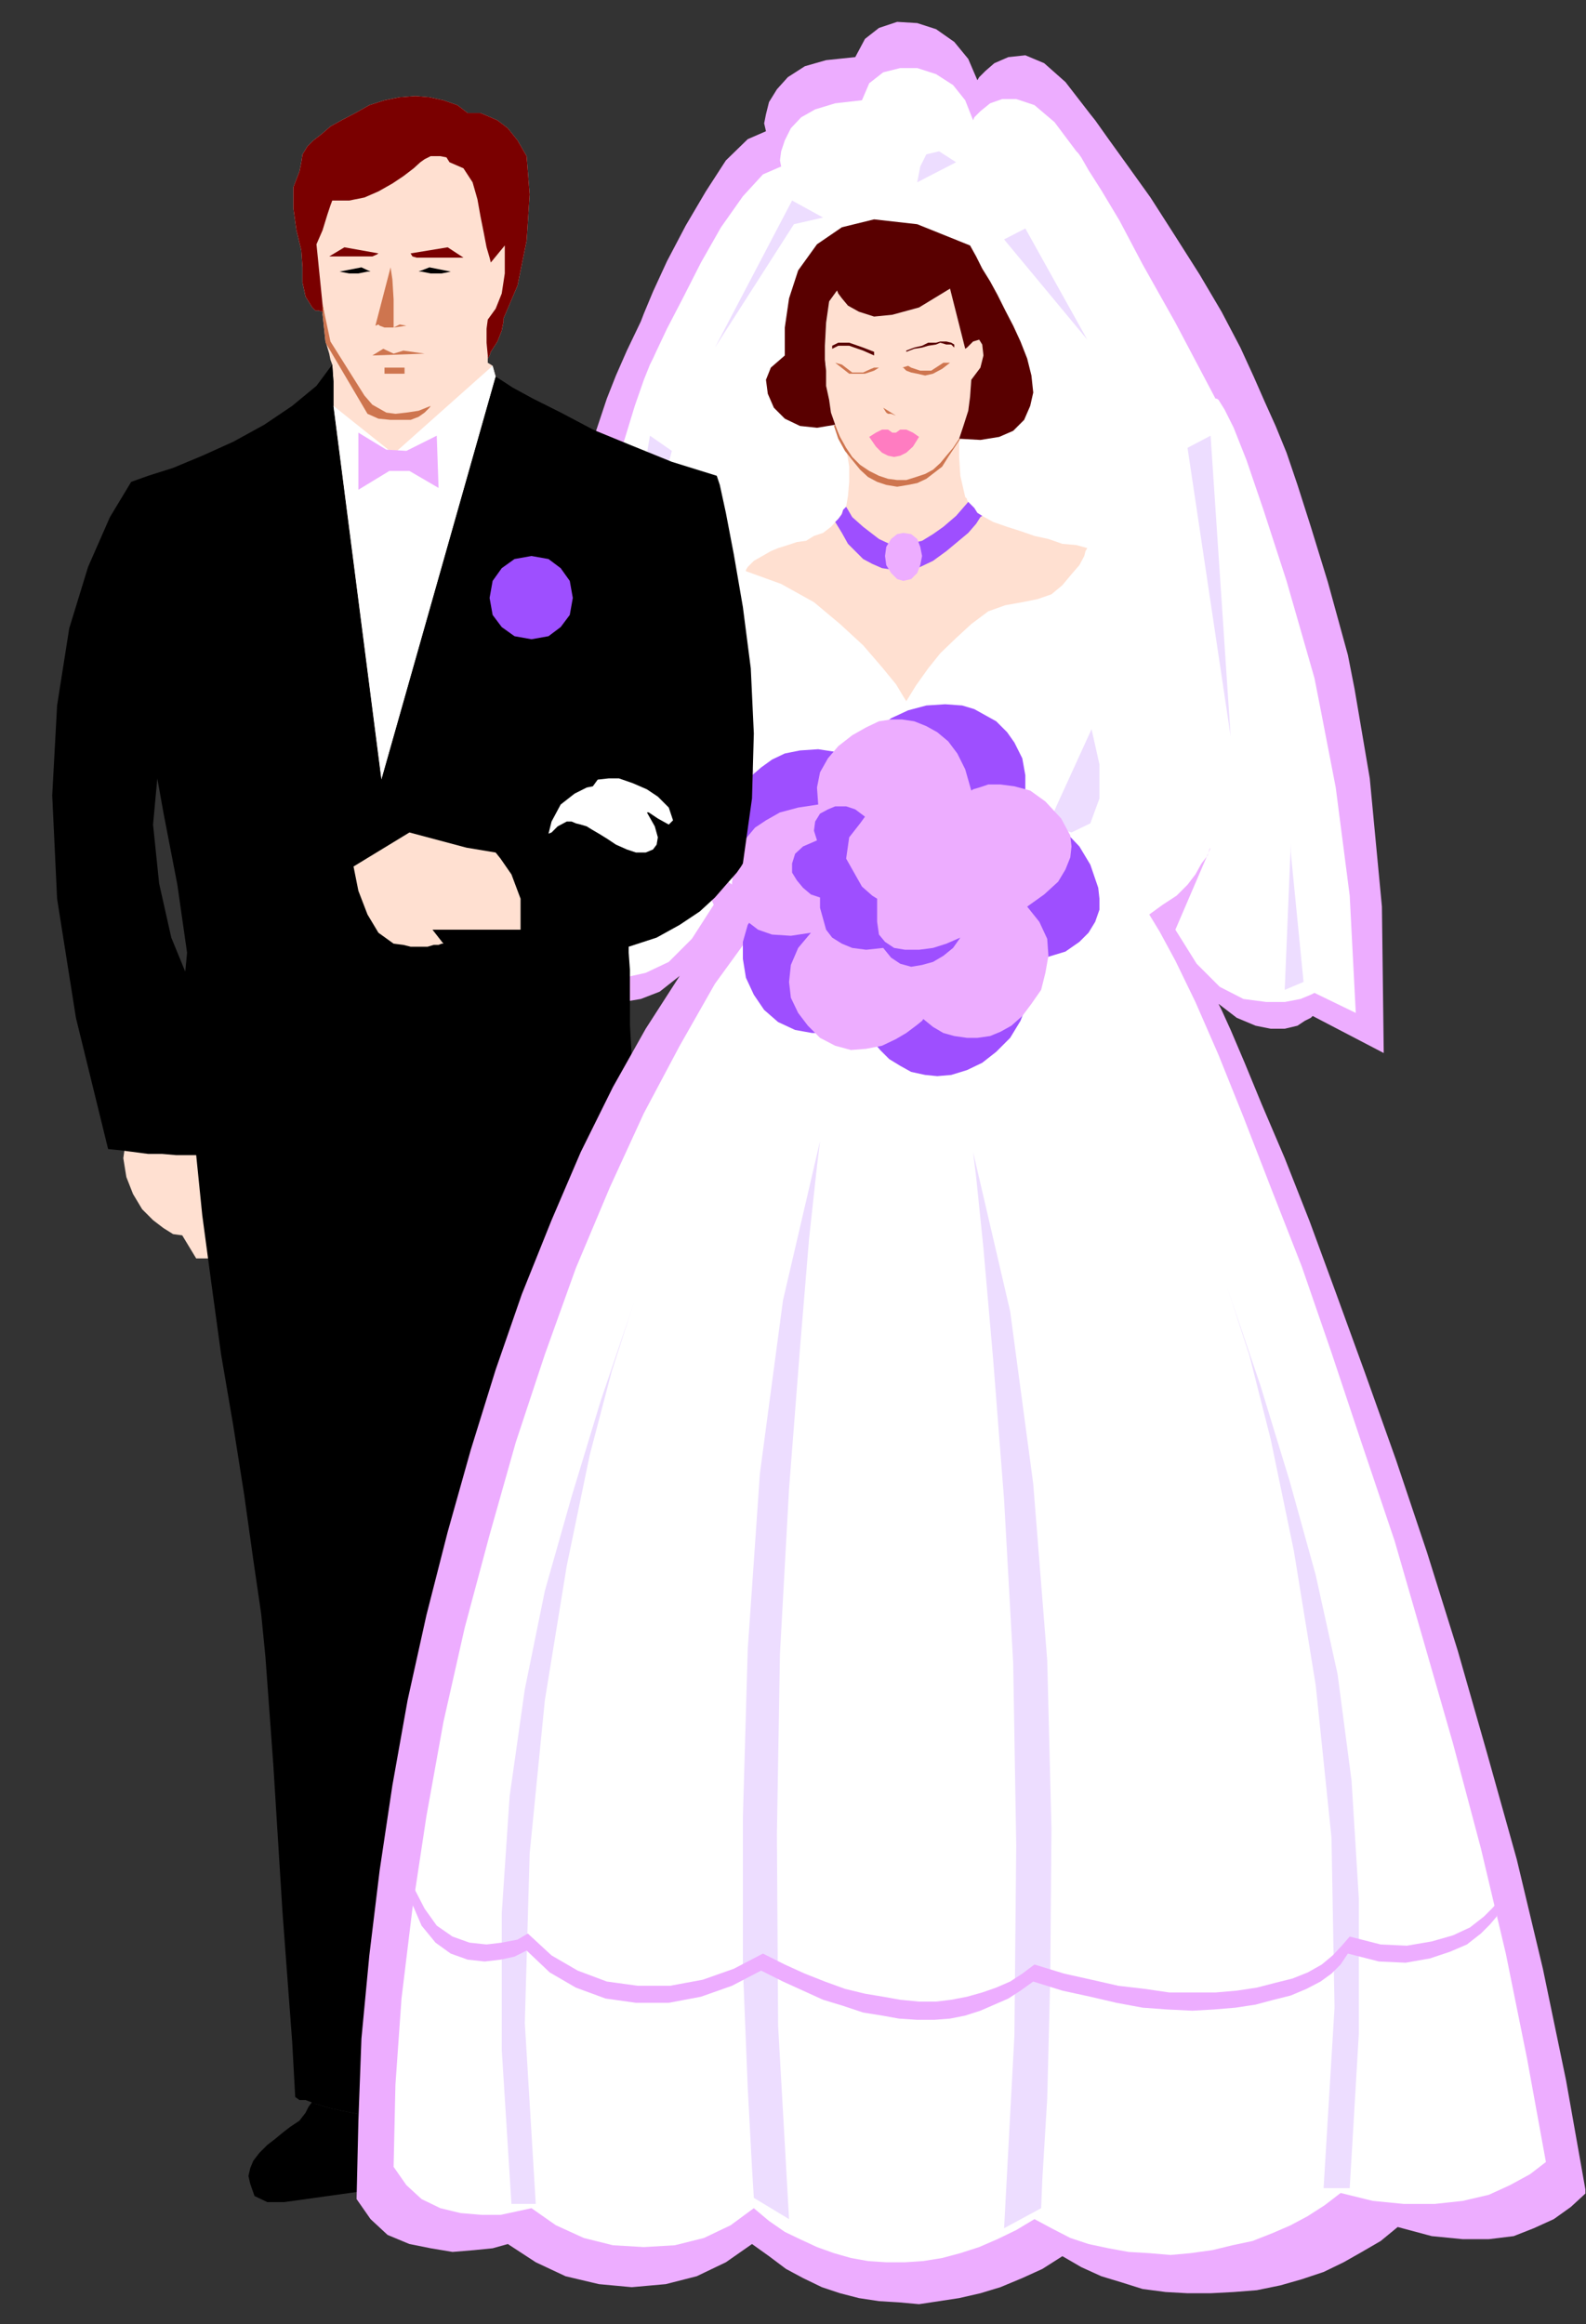 <?xml version="1.0" encoding="UTF-8" standalone="no"?>
<svg
   xmlns:ooo="http://xml.openoffice.org/svg/export"
   xmlns:dc="http://purl.org/dc/elements/1.1/"
   xmlns:cc="http://creativecommons.org/ns#"
   xmlns:rdf="http://www.w3.org/1999/02/22-rdf-syntax-ns#"
   xmlns:svg="http://www.w3.org/2000/svg"
   xmlns="http://www.w3.org/2000/svg"
   xmlns:sodipodi="http://sodipodi.sourceforge.net/DTD/sodipodi-0.dtd"
   xmlns:inkscape="http://www.inkscape.org/namespaces/inkscape"
   version="1.2"
   width="26.11mm"
   height="38.25mm"
   viewBox="0 0 2611 3825"
   preserveAspectRatio="xMidYMid"
   xml:space="preserve"
   id="svg173"
   sodipodi:docname="wedcple2.svg"
   style="fill-rule:evenodd;stroke-width:28.222;stroke-linejoin:round"
   inkscape:version="0.92.5 (2060ec1f9f, 2020-04-08)"><rect x="0" y="0" width="2611" height="3825" fill="#333333" stroke="none"/><sodipodi:namedview
   pagecolor="#ffffff"
   bordercolor="#666666"
   borderopacity="1"
   objecttolerance="10"
   gridtolerance="10"
   guidetolerance="10"
   inkscape:pageopacity="0"
   inkscape:pageshadow="2"
   inkscape:window-width="664"
   inkscape:window-height="487"
   id="namedview175"
   showgrid="false"
   inkscape:zoom="0.2102413"
   inkscape:cx="49.360631"
   inkscape:cy="72.264565"
   inkscape:window-x="0"
   inkscape:window-y="0"
   inkscape:window-maximized="0"
   inkscape:current-layer="svg173" />
 <defs
   class="ClipPathGroup"
   id="defs8">
  <clipPath
   id="presentation_clip_path"
   clipPathUnits="userSpaceOnUse">
   <rect
   x="0"
   y="0"
   width="21000"
   height="29700"
   id="rect2" />
  </clipPath>
  <clipPath
   id="presentation_clip_path_shrink"
   clipPathUnits="userSpaceOnUse">
   <rect
   x="21"
   y="29"
   width="20958"
   height="29641"
   id="rect5" />
  </clipPath>
 </defs>
 <defs
   class="TextShapeIndex"
   id="defs12">
  <g
   ooo:slide="id1"
   ooo:id-list="id3"
   id="g10" />
 </defs>
 <defs
   class="EmbeddedBulletChars"
   id="defs44">
  <g
   id="bullet-char-template-57356"
   transform="matrix(4.8828125e-4,0,0,-4.8828125e-4,0,0)">
   <path
   d="M 580,1141 1163,571 580,0 -4,571 Z"
   id="path14"
   inkscape:connector-curvature="0" />
  </g>
  <g
   id="bullet-char-template-57354"
   transform="matrix(4.8828125e-4,0,0,-4.8828125e-4,0,0)">
   <path
   d="M 8,1128 H 1137 V 0 H 8 Z"
   id="path17"
   inkscape:connector-curvature="0" />
  </g>
  <g
   id="bullet-char-template-10146"
   transform="matrix(4.8828125e-4,0,0,-4.8828125e-4,0,0)">
   <path
   d="M 174,0 602,739 174,1481 1456,739 Z M 1358,739 309,1346 659,739 Z"
   id="path20"
   inkscape:connector-curvature="0" />
  </g>
  <g
   id="bullet-char-template-10132"
   transform="matrix(4.8828125e-4,0,0,-4.8828125e-4,0,0)">
   <path
   d="M 2015,739 1276,0 H 717 l 543,543 H 174 v 393 h 1086 l -543,545 h 557 z"
   id="path23"
   inkscape:connector-curvature="0" />
  </g>
  <g
   id="bullet-char-template-10007"
   transform="matrix(4.8828125e-4,0,0,-4.8828125e-4,0,0)">
   <path
   d="m 0,-2 c -7,16 -16,29 -25,39 l 381,530 c -94,256 -141,385 -141,387 0,25 13,38 40,38 9,0 21,-2 34,-5 21,4 42,12 65,25 l 27,-13 111,-251 280,301 64,-25 24,25 c 21,-10 41,-24 62,-43 C 886,937 835,863 770,784 769,783 710,716 594,584 L 774,223 c 0,-27 -21,-55 -63,-84 l 16,-20 C 717,90 699,76 672,76 641,76 570,178 457,381 L 164,-76 c -22,-34 -53,-51 -92,-51 -42,0 -63,17 -64,51 -7,9 -10,24 -10,44 0,9 1,19 2,30 z"
   id="path26"
   inkscape:connector-curvature="0" />
  </g>
  <g
   id="bullet-char-template-10004"
   transform="matrix(4.8828125e-4,0,0,-4.8828125e-4,0,0)">
   <path
   d="M 285,-33 C 182,-33 111,30 74,156 52,228 41,333 41,471 c 0,78 14,145 41,201 34,71 87,106 158,106 53,0 88,-31 106,-94 l 23,-176 c 8,-64 28,-97 59,-98 l 735,706 c 11,11 33,17 66,17 42,0 63,-15 63,-46 V 965 c 0,-36 -10,-64 -30,-84 L 442,47 C 390,-6 338,-33 285,-33 Z"
   id="path29"
   inkscape:connector-curvature="0" />
  </g>
  <g
   id="bullet-char-template-9679"
   transform="matrix(4.8828125e-4,0,0,-4.8828125e-4,0,0)">
   <path
   d="M 813,0 C 632,0 489,54 383,161 276,268 223,411 223,592 c 0,181 53,324 160,431 106,107 249,161 430,161 179,0 323,-54 432,-161 108,-107 162,-251 162,-431 0,-180 -54,-324 -162,-431 C 1136,54 992,0 813,0 Z"
   id="path32"
   inkscape:connector-curvature="0" />
  </g>
  <g
   id="bullet-char-template-8226"
   transform="matrix(4.8828125e-4,0,0,-4.8828125e-4,0,0)">
   <path
   d="m 346,457 c -73,0 -137,26 -191,78 -54,51 -81,114 -81,188 0,73 27,136 81,188 54,52 118,78 191,78 73,0 134,-26 185,-79 51,-51 77,-114 77,-187 0,-75 -25,-137 -76,-188 -50,-52 -112,-78 -186,-78 z"
   id="path35"
   inkscape:connector-curvature="0" />
  </g>
  <g
   id="bullet-char-template-8211"
   transform="matrix(4.8828125e-4,0,0,-4.8828125e-4,0,0)">
   <path
   d="M -4,459 H 1135 V 606 H -4 Z"
   id="path38"
   inkscape:connector-curvature="0" />
  </g>
  <g
   id="bullet-char-template-61548"
   transform="matrix(4.8828125e-4,0,0,-4.8828125e-4,0,0)">
   <path
   d="m 173,740 c 0,163 58,303 173,419 116,115 255,173 419,173 163,0 302,-58 418,-173 116,-116 174,-256 174,-419 0,-163 -58,-303 -174,-418 C 1067,206 928,148 765,148 601,148 462,206 346,322 231,437 173,577 173,740 Z"
   id="path41"
   inkscape:connector-curvature="0" />
  </g>
 </defs>
 <g
   id="g49"
   transform="translate(-9194,-12937)">
  <g
   id="id2"
   class="Master_Slide">
   <g
   id="bg-id2"
   class="Background" />
   <g
   id="bo-id2"
   class="BackgroundObjects" />
  </g>
 </g>
 <g
   class="SlideGroup"
   id="g171"
   transform="translate(-9194,-12937)">
  <g
   id="g169">
   <g
   id="container-id1">
    <g
   id="id1"
   class="Slide"
   clip-path="url(#presentation_clip_path)">
     <g
   class="Page"
   id="g165">
      <g
   class="Graphic"
   id="g163">
       <g
   id="id3">
        <rect
   class="BoundingBox"
   x="9194"
   y="12937"
   width="2611"
   height="3825"
   id="rect51"
   style="fill:none;stroke:none" />
        <defs
   id="defs56">
         <clipPath
   id="clip_path_1"
   clipPathUnits="userSpaceOnUse">
          <path
   d="m 9194,12937 h 2610 v 3824 H 9194 Z"
   id="path53"
   inkscape:connector-curvature="0" />
         </clipPath>
        </defs>
        <g
   clip-path="url(#clip_path_1)"
   id="g160">
         <path
   d="m 9517,14790 46,218 h -46 l -23,-38 -15,-2 -16,-10 -17,-13 -18,-18 -15,-25 -11,-28 -5,-31 5,-35 11,-28 15,-16 20,-5 21,3 17,7 16,11 10,7 z"
   id="path58"
   inkscape:connector-curvature="0"
   style="fill:#ffe0d1;stroke:none" />
         <path
   d="m 9730,13499 3,10 3,10 2,10 3,8 2,28 v 23 12 5 l 79,615 188,-663 -5,-18 v 0 l -3,-2 -5,-3 v -2 -3 -2 l 3,-5 2,-6 11,-17 7,-18 3,-15 v -5 l 23,-54 15,-74 5,-76 -5,-63 -15,-26 -16,-20 -17,-13 -16,-7 -12,-5 h -10 -8 -3 l -17,-13 -23,-8 -23,-5 -23,-2 -26,2 -25,5 -25,8 -23,13 -23,12 -18,10 -15,13 -13,10 -10,10 -8,13 -2,13 -3,15 -10,26 v 35 l 5,36 8,33 2,28 v 25 l 5,23 11,18 5,5 h 5 l 7,2 3,5 -3,-2 5,48 z"
   id="path60"
   inkscape:connector-curvature="0"
   style="fill:#ffe0d1;stroke:none" />
         <path
   d="m 9728,13455 -3,-17 -10,-99 10,-23 8,-26 5,-15 3,-8 h 28 l 25,-5 23,-10 23,-13 18,-12 17,-13 11,-10 7,-5 10,-5 h 16 l 10,2 5,8 23,10 15,23 8,28 5,28 5,25 5,26 5,17 2,8 23,-28 v 46 l -5,33 -10,25 -13,18 -2,15 v 23 l 2,21 v 10 -3 -2 l 3,-5 2,-6 11,-17 7,-18 3,-15 v -5 l 23,-54 15,-74 5,-76 -5,-63 -15,-26 -16,-20 -17,-13 -16,-7 -12,-5 h -10 -8 -3 l -17,-13 -23,-8 -23,-5 -23,-2 -26,2 -25,5 -25,8 -23,13 -23,12 -18,10 -15,13 -13,10 -10,10 -8,13 -2,13 -3,15 -10,26 v 35 l 5,36 8,33 2,28 v 25 l 5,23 11,18 5,5 h 5 l 7,2 z"
   id="path62"
   inkscape:connector-curvature="0"
   style="fill:#7a0000;stroke:none" />
         <path
   d="m 9736,13359 25,-15 56,10 -3,2 -7,3 h -13 -15 -16 -15 -10 z"
   id="path64"
   inkscape:connector-curvature="0"
   style="fill:#7a0000;stroke:none" />
         <path
   d="m 9957,13361 -26,-17 -61,10 3,5 7,2 h 16 15 18 12 11 z"
   id="path66"
   inkscape:connector-curvature="0"
   style="fill:#7a0000;stroke:none" />
         <path
   d="m 9804,13384 -15,-7 -36,7 16,3 h 15 l 15,-3 z"
   id="path68"
   inkscape:connector-curvature="0"
   style="fill:#000000;stroke:none" />
         <path
   d="m 9883,13384 18,-7 35,7 -15,3 h -18 l -15,-3 z"
   id="path70"
   inkscape:connector-curvature="0"
   style="fill:#000000;stroke:none" />
         <path
   d="m 9807,13522 18,-11 17,8 16,-5 35,5 z"
   id="path72"
   inkscape:connector-curvature="0"
   style="fill:#ce754f;stroke:none" />
         <path
   d="m 9837,13377 3,20 2,33 v 31 15 h -15 l -8,-3 -2,-2 -5,2 v 0 z"
   id="path74"
   inkscape:connector-curvature="0"
   style="fill:#ce754f;stroke:none" />
         <path
   d="m 9842,13476 10,-5 11,2 z"
   id="path76"
   inkscape:connector-curvature="0"
   style="fill:#ce754f;stroke:none" />
         <path
   d="m 9860,13552 v -10 h -33 v 10 z"
   id="path78"
   inkscape:connector-curvature="0"
   style="fill:#ce754f;stroke:none" />
         <path
   d="m 9807,13603 -13,-15 -56,-89 -13,-61 v 15 l 5,48 69,117 18,8 20,2 h 18 15 l 13,-5 10,-7 8,-8 2,-3 -20,8 -20,3 -18,2 -15,-2 z"
   id="path80"
   inkscape:connector-curvature="0"
   style="fill:#ce754f;stroke:none" />
         <path
   d="m 9898,16411 -15,10 -10,6 h -10 -3 -5 l -10,-3 h -18 l -20,-5 -23,-3 -26,-5 -22,-5 -23,-7 -8,-3 -8,-3 h -10 l -7,-5 -5,-91 -16,-214 -15,-241 -13,-178 -7,-71 -13,-89 -15,-107 -18,-114 -20,-117 -16,-117 -15,-112 -10,-99 h -5 -10 -18 l -23,-2 h -23 l -23,-3 -23,-3 -20,-2 -53,-216 -31,-196 -8,-170 8,-148 20,-127 31,-101 36,-82 35,-58 43,488 -7,76 10,97 20,89 23,56 3,-31 -16,-112 -23,-119 -10,-56 -43,-488 28,-10 41,-13 48,-20 51,-23 51,-28 46,-31 40,-33 26,-35 2,28 v 23 12 5 l 79,615 188,-663 8,5 20,13 33,18 46,23 53,28 61,25 69,28 74,23 5,15 10,46 13,68 15,87 13,101 5,107 -3,107 -15,107 -3,5 -7,10 -16,18 -20,23 -25,23 -33,22 -38,21 -46,15 v 10 l 2,26 v 40 51 l 3,53 v 56 61 l 2,61 -2,102 -13,160 -20,201 -21,224 -17,233 -16,224 -5,198 5,155 v 16 15 15 l 3,13 -8,5 -7,5 -8,2 -10,3 -23,5 -25,3 h -23 -23 l -23,-3 -18,-5 -15,-5 -13,-8 -13,-7 -10,2 -10,3 -13,-3 -5,3 v 0 -3 z"
   id="path82"
   inkscape:connector-curvature="0"
   style="fill:#000000;stroke:none" />
         <path
   d="m 9743,13605 99,79 163,-145 5,18 -188,663 z"
   id="path84"
   inkscape:connector-curvature="0"
   style="fill:#ffffff;stroke:none" />
         <path
   d="m 9863,13679 -33,-2 -46,-28 v 94 l 51,-31 h 33 l 48,28 -3,-86 z"
   id="path86"
   inkscape:connector-curvature="0"
   style="fill:#edadff;stroke:none" />
         <path
   d="m 9898,16411 -15,10 -10,6 h -10 -3 -5 l -10,-3 h -18 l -20,-5 -23,-3 -26,-5 -22,-5 -23,-7 -5,-3 -6,8 -5,10 -10,13 -15,10 -13,10 -12,10 -13,10 -13,13 -10,13 -5,12 -3,13 3,13 7,20 21,10 h 18 10 l 129,-18 h 102 z"
   id="path88"
   inkscape:connector-curvature="0"
   style="fill:#000000;stroke:none" />
         <path
   d="m 9908,16406 8,130 130,2 7,3 18,5 23,5 31,5 30,3 h 28 l 23,-3 15,-13 5,-12 3,-10 -3,-8 -2,-13 -3,-5 -10,-13 -15,-12 -16,-10 -22,-11 -18,-15 -10,-10 -3,-5 -10,5 -23,5 -25,3 h -23 -23 l -23,-3 -18,-5 -15,-5 -13,-8 -13,-7 -10,2 -10,3 z"
   id="path90"
   inkscape:connector-curvature="0"
   style="fill:#000000;stroke:none" />
         <path
   d="m 10313,14543 -33,26 -31,12 -30,5 -26,-2 -20,-3 -15,-7 -13,-5 -3,-3 -117,64 3,-242 20,-211 26,-150 10,-56 33,-119 25,-92 18,-68 18,-54 15,-45 15,-38 18,-41 23,-48 5,-13 15,-36 23,-50 31,-59 33,-56 33,-51 36,-35 30,-13 -3,-13 3,-15 5,-20 13,-21 18,-20 28,-18 35,-10 48,-5 16,-30 23,-18 30,-10 33,2 31,10 30,21 23,28 15,35 3,-5 10,-10 15,-13 23,-10 28,-3 31,13 35,31 41,53 8,10 22,31 31,43 38,53 41,64 40,63 36,61 31,59 22,48 18,41 18,40 18,44 18,53 22,69 28,91 33,120 11,56 25,147 20,211 3,241 -117,-61 -3,3 -10,5 -12,8 -21,5 h -23 l -25,-5 -31,-13 -30,-23 5,10 15,33 23,54 28,68 38,89 41,104 43,117 48,132 51,143 51,152 51,163 48,168 49,175 43,180 38,183 33,186 -25,23 -28,20 -33,15 -33,13 -41,5 h -43 l -51,-5 -56,-15 -28,23 -31,18 -30,17 -33,16 -36,12 -35,10 -39,8 -38,3 -38,2 h -38 l -36,-2 -38,-5 -35,-11 -33,-10 -33,-15 -31,-18 -33,21 -33,15 -36,15 -33,10 -35,8 -33,5 -33,5 -33,-3 -33,-2 -33,-5 -31,-8 -30,-10 -31,-15 -28,-15 -28,-21 -28,-20 -43,30 -48,23 -51,13 -56,5 -54,-5 -55,-13 -49,-23 -46,-30 -25,7 -30,3 -36,3 -36,-6 -35,-7 -36,-15 -28,-26 -23,-33 3,-129 5,-135 13,-137 17,-140 21,-140 25,-140 31,-140 35,-137 38,-135 41,-132 43,-124 49,-122 48,-112 53,-107 54,-96 z"
   id="path92"
   inkscape:connector-curvature="0"
   style="fill:#edadff;stroke:none" />
         <path
   d="m 10412,14401 -23,-15 -23,-18 -18,-18 -12,-18 -11,-17 -10,-13 -2,-10 -3,-3 59,137 -36,56 -38,38 -38,18 -36,8 -33,-3 -25,-5 -18,-7 -5,-3 -69,33 10,-193 26,-178 23,-130 10,-50 18,-102 20,-92 20,-81 23,-71 18,-59 15,-43 10,-25 5,-10 6,-13 17,-36 26,-50 30,-59 33,-58 36,-51 33,-36 30,-13 -2,-10 2,-15 6,-18 10,-20 17,-18 23,-13 33,-10 44,-5 12,-28 23,-18 28,-7 h 28 l 31,10 28,18 20,25 13,33 2,-5 10,-10 16,-13 20,-7 h 23 l 30,10 33,28 36,48 3,3 5,7 12,21 21,33 30,50 38,72 54,96 66,125 h 2 l 3,2 10,16 15,30 21,53 28,82 38,117 46,160 10,51 25,129 23,178 10,193 -68,-33 -6,3 -17,7 -26,5 h -30 l -38,-5 -39,-20 -38,-38 -35,-56 58,-135 -2,3 -3,10 -10,13 -10,18 -13,17 -18,18 -23,15 -22,16 17,28 26,48 33,68 38,87 41,102 45,116 51,130 49,142 50,150 54,160 48,166 48,167 46,173 41,173 35,173 31,170 -26,20 -33,18 -35,16 -43,10 -46,5 h -51 l -51,-5 -53,-13 -26,20 -28,18 -28,15 -30,13 -33,13 -33,7 -33,8 -36,5 -33,3 -35,-3 -34,-2 -33,-6 -33,-7 -30,-10 -31,-16 -28,-15 -30,18 -31,15 -30,13 -31,10 -30,8 -31,5 -30,2 h -31 l -30,-2 -28,-5 -28,-8 -28,-10 -28,-13 -25,-12 -26,-18 -25,-21 -38,28 -44,21 -48,12 -51,3 -51,-3 -48,-12 -46,-21 -40,-28 -23,5 -28,6 h -31 l -35,-3 -33,-8 -31,-15 -25,-23 -21,-30 3,-135 10,-142 18,-148 23,-152 28,-155 35,-155 41,-153 43,-152 48,-145 51,-142 56,-133 56,-122 59,-111 58,-102 61,-84 61,-69 z"
   id="path94"
   inkscape:connector-curvature="0"
   style="fill:#ffffff;stroke:none" />
         <path
   d="m 10587,13674 -5,-8 -5,-10 -3,-10 -5,-10 -7,-20 -3,-21 -5,-23 v -25 -5 -5 l -2,-3 v -5 -23 l 2,-38 5,-35 13,-18 2,5 6,8 10,12 18,10 25,8 30,-3 44,-12 51,-31 25,99 3,-2 5,-5 5,-5 10,-3 5,8 2,18 -5,20 -15,20 -2,28 -3,23 -8,25 -7,21 v 7 23 l 2,31 8,35 3,3 v 0 2 l 2,3 5,5 5,5 5,8 8,5 18,10 23,8 22,7 23,8 23,5 23,8 23,2 18,5 -3,5 -2,8 -8,15 -13,15 -15,18 -18,15 -23,8 -25,5 -28,5 -28,10 -28,21 -25,23 -26,25 -20,25 -20,28 -16,26 -5,-8 -12,-20 -23,-28 -31,-36 -38,-35 -43,-36 -54,-30 -58,-21 v -2 l 3,-5 10,-10 28,-16 12,-5 16,-5 15,-5 15,-2 13,-8 15,-5 13,-10 10,-11 5,-5 3,-7 5,-5 2,-5 3,-18 2,-23 v -25 z"
   id="path96"
   inkscape:connector-curvature="0"
   style="fill:#ffe0d1;stroke:none" />
         <path
   d="m 10666,13689 10,-2 10,-5 11,-10 10,-16 -10,-7 -11,-5 h -10 l -7,5 h -6 l -7,-5 h -10 l -10,5 -11,7 11,16 10,10 10,5 z"
   id="path98"
   inkscape:connector-curvature="0"
   style="fill:#ff7cc1;stroke:none" />
         <path
   d="m 10633,13542 -5,2 -13,6 h -18 l -17,-13 -11,-3 23,18 h 26 l 15,-5 8,-5 z"
   id="path100"
   inkscape:connector-curvature="0"
   style="fill:#ce754f;stroke:none" />
         <path
   d="m 10747,13534 -20,13 h -18 l -15,-5 -5,-3 -10,3 h 2 l 5,5 8,3 10,2 13,3 13,-3 15,-8 13,-10 z"
   id="path102"
   inkscape:connector-curvature="0"
   style="fill:#ce754f;stroke:none" />
         <path
   d="m 10991,14137 v 0 0 0 0 l 13,58 v 56 l -15,41 -31,15 -25,-8 -5,-15 2,-13 3,-7 z"
   id="path104"
   inkscape:connector-curvature="0"
   style="fill:#edddff;stroke:none" />
         <path
   d="m 10402,14137 v 0 0 0 0 l -13,58 2,56 16,41 30,15 26,-8 7,-15 -5,-13 -2,-7 z"
   id="path106"
   inkscape:connector-curvature="0"
   style="fill:#edddff;stroke:none" />
         <path
   d="m 10544,14815 -61,262 -38,285 -20,289 -8,277 v 247 l 8,198 7,132 3,49 58,35 -18,-318 -2,-315 5,-297 15,-272 18,-231 15,-181 13,-119 z"
   id="path108"
   inkscape:connector-curvature="0"
   style="fill:#edddff;stroke:none" />
         <path
   d="m 10239,15077 -56,165 -48,158 -44,155 -33,162 -25,176 -13,193 v 224 l 16,254 h 40 l -18,-298 8,-279 25,-252 36,-221 38,-183 36,-137 28,-87 z"
   id="path110"
   inkscape:connector-curvature="0"
   style="fill:#edddff;stroke:none" />
         <path
   d="m 10796,14833 61,262 38,284 23,290 7,277 -2,247 -5,198 -8,132 -2,48 -61,33 17,-317 3,-313 -5,-300 -15,-269 -18,-231 -16,-183 -12,-117 z"
   id="path112"
   inkscape:connector-curvature="0"
   style="fill:#edddff;stroke:none" />
         <path
   d="m 11213,15052 56,165 48,157 43,155 36,163 23,175 12,194 v 223 l -15,254 h -43 l 18,-297 -5,-280 -26,-251 -36,-221 -38,-183 -35,-138 -28,-86 z"
   id="path114"
   inkscape:connector-curvature="0"
   style="fill:#edddff;stroke:none" />
         <path
   d="m 10768,13204 -28,-18 -21,5 -10,20 -5,26 z"
   id="path116"
   inkscape:connector-curvature="0"
   style="fill:#edddff;stroke:none" />
         <path
   d="m 10882,13313 102,183 -137,-165 z"
   id="path118"
   inkscape:connector-curvature="0"
   style="fill:#edddff;stroke:none" />
         <path
   d="m 11149,13674 38,-20 33,495 z"
   id="path120"
   inkscape:connector-curvature="0"
   style="fill:#edddff;stroke:none" />
         <path
   d="m 10549,13295 -48,11 -130,203 127,-242 z"
   id="path122"
   inkscape:connector-curvature="0"
   style="fill:#edddff;stroke:none" />
         <path
   d="m 11319,14325 -10,241 31,-13 -21,-213 z"
   id="path124"
   inkscape:connector-curvature="0"
   style="fill:#edddff;stroke:none" />
         <path
   d="m 10168,14261 7,242 -28,-13 21,-214 z"
   id="path126"
   inkscape:connector-curvature="0"
   style="fill:#edddff;stroke:none" />
         <path
   d="m 10300,13679 -36,-25 -84,490 z"
   id="path128"
   inkscape:connector-curvature="0"
   style="fill:#edddff;stroke:none" />
         <path
   d="m 10569,13636 -7,-20 -3,-21 -5,-23 v -25 l -2,-18 v -23 l 2,-38 5,-35 13,-18 2,5 6,8 10,12 18,10 25,8 30,-3 44,-12 51,-31 25,99 3,-2 5,-5 5,-5 10,-3 5,8 2,18 -5,20 -15,20 -2,28 -3,23 -8,25 -7,21 35,2 31,-5 23,-10 18,-18 10,-23 5,-22 -3,-28 -7,-28 -11,-28 -12,-26 -13,-25 -13,-26 -12,-22 -13,-21 -10,-20 -10,-18 -87,-35 -71,-8 -53,13 -41,28 -31,43 -15,46 -7,48 v 46 l -23,20 -8,20 3,23 10,23 18,18 25,12 28,3 z"
   id="path130"
   inkscape:connector-curvature="0"
   style="fill:#590000;stroke:none" />
         <path
   d="m 10564,13506 10,-5 h 18 l 23,8 18,7 v 6 l -18,-8 -23,-8 h -18 l -10,5 z"
   id="path132"
   inkscape:connector-curvature="0"
   style="fill:#590000;stroke:none" />
         <path
   d="m 10765,13509 -5,-5 h -8 l -10,-3 -7,3 -13,2 -10,3 -13,2 -13,5 v -2 l 13,-5 13,-3 10,-5 h 13 l 7,-2 h 10 l 8,2 5,3 z"
   id="path134"
   inkscape:connector-curvature="0"
   style="fill:#590000;stroke:none" />
         <path
   d="m 10648,13608 5,8 3,2 h 5 l 8,3 z"
   id="path136"
   inkscape:connector-curvature="0"
   style="fill:#ce754f;stroke:none" />
         <path
   d="m 10773,13659 -10,15 -11,13 -10,12 -12,11 -13,7 -15,5 -16,5 h -15 l -15,-2 -15,-5 -16,-8 -15,-10 -13,-13 -10,-15 -10,-18 -8,-20 -2,2 7,21 11,20 12,15 13,16 13,12 15,8 15,5 18,3 18,-3 15,-3 15,-7 13,-10 13,-10 10,-16 10,-15 10,-15 z"
   id="path138"
   inkscape:connector-curvature="0"
   style="fill:#ce754f;stroke:none" />
         <path
   d="m 10811,13786 -3,2 -7,11 -13,15 -18,15 -18,15 -22,16 -21,10 -23,5 h -20 l -20,-3 -16,-7 -15,-8 -13,-13 -12,-12 -10,-18 -11,-18 5,-5 6,-8 2,-7 5,-5 3,5 7,12 18,16 26,20 17,8 18,2 15,-2 21,-5 18,-11 17,-12 21,-18 20,-23 5,5 5,5 5,8 z"
   id="path140"
   inkscape:connector-curvature="0"
   style="fill:#9e4fff;stroke:none" />
         <path
   d="m 10874,14287 8,-39 v -35 l -5,-28 -13,-26 -12,-17 -18,-18 -18,-10 -18,-10 -20,-6 -28,-2 -31,2 -30,8 -28,13 -23,18 -18,22 -10,28 -36,-12 -33,-5 -30,2 -25,5 -21,10 -18,13 -15,13 -10,13 -15,28 -10,25 v 25 l 5,23 12,23 21,18 28,15 35,13 -33,15 -23,23 -17,25 -8,28 v 28 l 5,31 13,28 17,25 23,20 28,13 28,5 h 26 l 23,-2 20,-3 13,-2 5,-3 10,20 15,18 15,15 18,11 18,10 23,5 20,2 23,-2 26,-8 25,-12 23,-18 23,-23 17,-28 11,-28 v -33 l -8,-36 38,-7 33,-10 23,-16 15,-15 11,-18 7,-20 v -18 l -2,-18 -13,-38 -18,-30 -20,-21 -23,-12 -20,-5 -18,-5 h -10 z"
   id="path142"
   inkscape:connector-curvature="0"
   style="fill:#9e4fff;stroke:none" />
         <path
   d="m 11663,16063 -11,13 -15,15 -23,18 -28,13 -35,10 -41,7 -43,-2 -51,-13 -13,15 -15,16 -18,15 -23,13 -25,10 -28,7 -31,8 -33,5 -35,3 h -36 -40 l -41,-6 -43,-5 -44,-10 -45,-10 -49,-15 -20,15 -20,13 -23,10 -23,8 -25,7 -26,5 -25,3 h -28 l -31,-3 -28,-5 -30,-5 -33,-8 -33,-12 -33,-13 -33,-15 -36,-18 -48,25 -51,18 -54,10 h -53 l -51,-7 -48,-18 -43,-25 -39,-36 -17,10 -26,5 -25,3 -28,-3 -28,-10 -26,-18 -20,-28 -18,-35 -2,28 15,35 23,28 25,18 28,10 28,3 26,-3 23,-5 20,-10 38,36 43,25 49,18 50,7 h 54 l 53,-10 51,-18 48,-25 36,18 33,15 33,15 33,10 33,11 31,5 28,5 30,2 h 28 l 26,-2 25,-5 25,-8 23,-10 23,-10 20,-13 21,-15 48,15 46,10 43,10 43,8 41,3 41,2 35,-2 36,-3 33,-5 30,-8 28,-7 26,-11 23,-12 18,-13 15,-15 12,-18 51,13 44,2 40,-7 33,-11 28,-12 23,-18 15,-15 11,-13 z"
   id="path144"
   inkscape:connector-curvature="0"
   style="fill:#edadff;stroke:none" />
         <path
   d="m 10681,13893 13,-3 10,-10 5,-13 3,-15 -3,-15 -5,-13 -10,-8 -13,-2 -10,2 -10,8 -8,13 -2,15 2,15 8,13 10,10 z"
   id="path146"
   inkscape:connector-curvature="0"
   style="fill:#edadff;stroke:none" />
         <path
   d="m 10793,14238 -10,-35 -13,-26 -15,-20 -18,-15 -18,-10 -20,-8 -20,-3 h -18 l -20,3 -21,10 -23,13 -23,18 -17,20 -13,23 -5,25 2,28 -33,5 -30,8 -23,13 -18,12 -15,18 -10,15 -8,16 -2,15 -3,28 3,25 10,21 13,17 17,13 23,8 31,2 33,-5 -21,25 -12,28 -3,28 3,26 12,25 16,21 20,20 25,13 26,7 25,-2 26,-5 23,-11 17,-10 16,-12 10,-8 2,-3 16,13 17,10 18,5 21,3 h 17 l 21,-3 17,-7 18,-10 18,-16 15,-20 16,-23 7,-28 5,-28 -2,-28 -13,-28 -20,-25 28,-20 23,-21 12,-20 8,-20 2,-18 -2,-18 -8,-15 -7,-13 -26,-28 -25,-18 -26,-7 -23,-3 h -20 l -15,5 -10,3 z"
   id="path148"
   inkscape:connector-curvature="0"
   style="fill:#edadff;stroke:none" />
         <path
   d="m 10618,14281 -16,-12 -15,-5 h -18 l -12,5 -13,7 -8,13 -2,15 5,16 -23,10 -13,12 -5,16 v 15 l 8,13 10,12 13,11 15,5 v 17 l 5,18 5,18 10,13 16,10 17,7 23,3 28,-3 13,16 15,10 18,5 18,-3 18,-5 17,-10 16,-13 12,-17 -23,10 -22,7 -23,3 h -23 l -18,-3 -15,-10 -10,-12 -3,-21 v -28 -10 l -8,-5 -17,-15 -26,-46 5,-35 18,-23 z"
   id="path150"
   inkscape:connector-curvature="0"
   style="fill:#9e4fff;stroke:none" />
         <path
   d="m 9822,14220 188,-663 8,5 20,13 33,18 46,23 53,28 61,25 69,28 74,23 5,15 10,46 13,68 15,87 13,101 5,107 -3,107 -15,107 -3,5 -7,10 -16,18 -20,23 -25,23 -33,22 -38,21 -46,15 v 10 l 2,28 v 43 56 l -5,18 -15,10 h -23 l -28,-2 -33,-5 -36,-6 h -33 l -33,6 -33,-11 -33,-45 -33,-69 -33,-81 -28,-84 -23,-71 -15,-51 z"
   id="path152"
   inkscape:connector-curvature="0"
   style="fill:#000000;stroke:none" />
         <path
   d="m 10010,14340 -48,-8 -94,-25 -92,56 8,40 15,39 18,30 25,18 16,2 12,3 h 16 12 l 10,-3 h 8 l 5,-2 h 3 l -18,-23 h 145 v -51 l -15,-40 -18,-26 z"
   id="path154"
   inkscape:connector-curvature="0"
   style="fill:#ffe0d1;stroke:none" />
         <path
   d="m 10069,13989 28,-5 20,-15 15,-20 5,-28 -5,-28 -15,-21 -20,-15 -28,-5 -28,5 -21,15 -15,21 -5,28 5,28 15,20 21,15 z"
   id="path156"
   inkscape:connector-curvature="0"
   style="fill:#9e4fff;stroke:none" />
         <path
   d="m 10170,14231 v 0 0 0 0 l 8,-11 18,-2 h 17 l 23,8 23,10 18,12 18,18 7,21 -7,7 -18,-10 -15,-10 h -3 l 13,23 5,18 -2,12 -6,8 -12,5 h -16 l -15,-5 -18,-8 -15,-10 -13,-8 -12,-7 -8,-5 -10,-3 -8,-2 -7,-3 h -8 l -15,8 -10,10 -5,2 5,-20 15,-28 23,-18 20,-10 z"
   id="path158"
   inkscape:connector-curvature="0"
   style="fill:#ffffff;stroke:none" />
        </g>
       </g>
      </g>
     </g>
    </g>
   </g>
  </g>
 </g>
</svg>